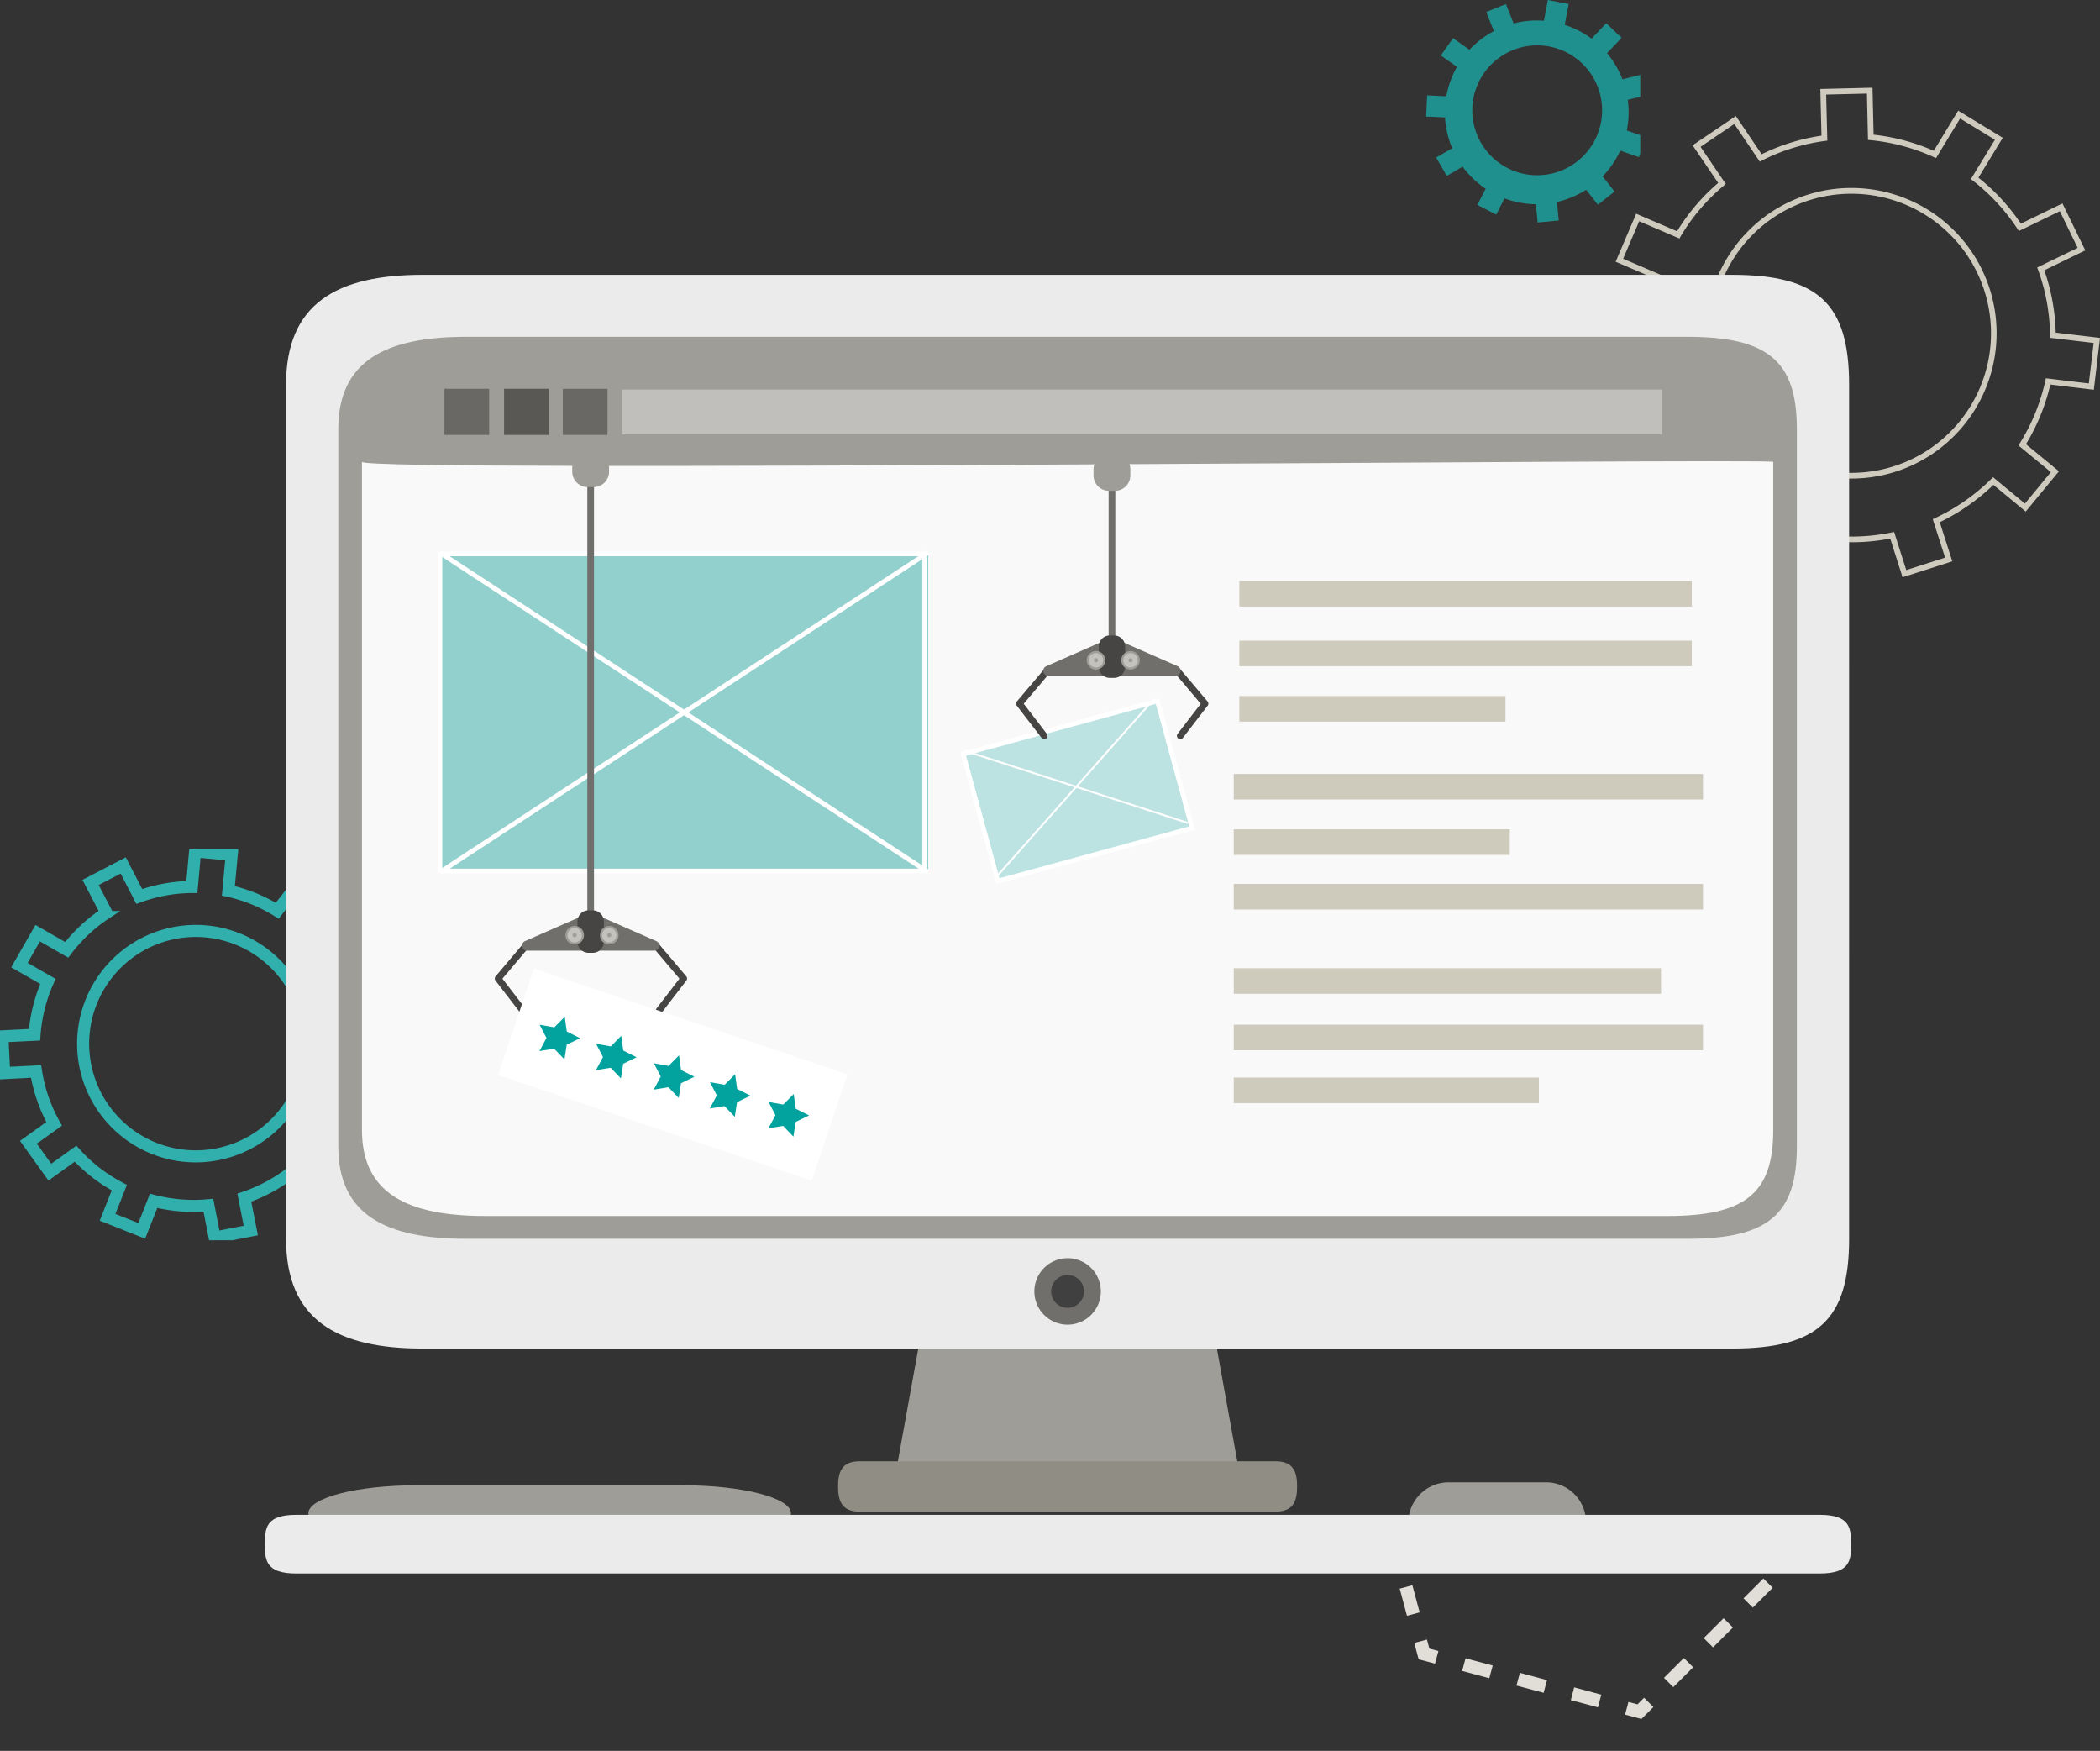<svg xmlns="http://www.w3.org/2000/svg" xmlns:xlink="http://www.w3.org/1999/xlink" width="278.659" height="232.279" viewBox="0 0 278.659 232.279">
  <rect x="0" y="0" width="278.659" height="232.279" fill="#333333" stroke="none"/>
  <defs>
    <clipPath id="clip-path">
      <rect id="사각형_4122" data-name="사각형 4122" width="106.163" height="25.554" fill="#fff" stroke="#707070" stroke-width="1"/>
    </clipPath>
    <clipPath id="clip-path-2">
      <rect id="사각형_4121" data-name="사각형 4121" width="51.759" height="51.913" fill="none"/>
    </clipPath>
    <clipPath id="clip-path-3">
      <rect id="사각형_4120" data-name="사각형 4120" width="65.666" height="65.223" fill="none"/>
    </clipPath>
    <clipPath id="clip-path-4">
      <rect id="사각형_4119" data-name="사각형 4119" width="210.482" height="172.287" fill="none"/>
    </clipPath>
    <clipPath id="clip-path-6">
      <rect id="사각형_4093" data-name="사각형 4093" width="187.267" height="100.121" fill="rgba(0,0,0,0)"/>
    </clipPath>
    <clipPath id="clip-path-7">
      <rect id="사각형_4110" data-name="사각형 4110" width="137.991" height="5.935" fill="none"/>
    </clipPath>
    <clipPath id="clip-path-8">
      <rect id="사각형_4112" data-name="사각형 4112" width="5.936" height="6.121" fill="none"/>
    </clipPath>
    <clipPath id="clip-path-11">
      <rect id="사각형_4123" data-name="사각형 4123" width="29.41" height="29.519" transform="translate(-1)" fill="none"/>
    </clipPath>
  </defs>
  <g id="그룹_2265" data-name="그룹 2265" transform="translate(-806.266 -306.362)">
    <g id="마스크_그룹_10" data-name="마스크 그룹 10" transform="translate(956.649 513.086)" clip-path="url(#clip-path)">
      <g id="그룹_2264" data-name="그룹 2264" transform="translate(29.944 -33.572)">
        <path id="패스_5858" data-name="패스 5858" d="M96.837,141.252l-1.2-.321-.449,1.681,2.171.583,1.587-1.588-1.233-1.233Z" transform="translate(-59.878 -88.3)" fill="#e0ded6"/>
        <path id="패스_5859" data-name="패스 5859" d="M54.925,132.771l-3.6-.966.449-1.685,3.6.968Zm-7.206-1.929-3.6-.966.451-1.683,3.6.965Zm-7.205-1.932-3.605-.966.45-1.683,3.607.964Z" transform="translate(-23.217 -79.422)" fill="#e0ded6"/>
        <path id="패스_5860" data-name="패스 5860" d="M22.531,122.767l-2.169-.582-.583-2.17,1.685-.45.321,1.2,1.2.322Z" transform="translate(-12.442 -75.211)" fill="#e0ded6"/>
        <path id="패스_5861" data-name="패스 5861" d="M10.676,79.3l-1.682.453-.967-3.6L9.71,75.7ZM8.743,72.094l-1.682.453-.965-3.6,1.682-.452ZM6.814,64.887l-1.684.454-.964-3.608,1.682-.45Z" transform="translate(-2.621 -38.549)" fill="#e0ded6"/>
        <path id="패스_5862" data-name="패스 5862" d="M0,44.245l.58,2.169,1.682-.45-.321-1.2.878-.878L1.588,42.657Z" transform="translate(0 -26.832)" fill="#e0ded6"/>
        <path id="패스_5863" data-name="패스 5863" d="M11.389,13.186l1.231,1.23,2.637-2.636L14.026,10.55Zm5.275-5.275L17.9,9.142,20.534,6.5,19.3,5.271ZM24.575,0,21.94,2.634l1.232,1.234,2.636-2.636Z" transform="translate(-7.164 0.001)" fill="#e0ded6"/>
        <path id="패스_5864" data-name="패스 5864" d="M144.163,43.53l-1.684.453-.967-3.6,1.685-.451Zm-1.931-7.205-1.683.449-.967-3.6,1.683-.451ZM140.3,29.12l-1.685.451-.967-3.606,1.685-.451Z" transform="translate(-86.587 -16.049)" fill="#e0ded6"/>
        <path id="패스_5865" data-name="패스 5865" d="M152.324,84.243l.321,1.2-.878.878L153,87.551l1.587-1.588-.579-2.172Z" transform="translate(-95.467 -52.708)" fill="#e0ded6"/>
        <path id="패스_5866" data-name="패스 5866" d="M123.527,98.95l-2.636,2.637-1.233-1.232,2.637-2.637Zm-5.274,5.274-2.638,2.64-1.234-1.233,2.639-2.64Zm-5.278,5.278-2.636,2.637-1.233-1.235,2.637-2.637Z" transform="translate(-68.632 -61.468)" fill="#e0ded6"/>
      </g>
    </g>
    <g id="그룹_2263" data-name="그룹 2263" transform="translate(806.266 418.981)">
      <g id="그룹_2262" data-name="그룹 2262" clip-path="url(#clip-path-2)">
        <path id="패스_5857" data-name="패스 5857" d="M28.253,51.913l-.843-4.32a21.768,21.768,0,0,1-6.843-.549L18.98,51.057l-5.1-2.022,1.575-3.961a21.392,21.392,0,0,1-5.475-4.242L6.545,43.3,3.351,38.845l3.44-2.461a21.285,21.285,0,0,1-2.262-6.549l-4.251.22L0,24.579l4.3-.215c0-.044.008-.088.012-.132A21.428,21.428,0,0,1,5.976,17.7L2.167,15.522l2.726-4.756,3.879,2.228a21.489,21.489,0,0,1,4.959-4.608L11.613,4.318l4.865-2.527,2.15,4.146a21.28,21.28,0,0,1,6.554-1.183L25.617,0l5.459.5-.45,4.822A21.268,21.268,0,0,1,36.718,7.8l3.014-3.865,4.32,3.376L41.012,11.2a21.5,21.5,0,0,1,3.811,5.316l4.655-1.632,1.809,5.175-4.632,1.615a21.454,21.454,0,0,1,.388,6.5c0,.018,0,.037-.005.055l4.722,1.126L50.484,34.69l-4.65-1.117a21.3,21.3,0,0,1-3.227,5.818l3.247,3.378-3.956,3.8-3.181-3.321a21.417,21.417,0,0,1-5.949,3.216l.866,4.4ZM14.663,48.7l3.98,1.579L20.2,46.333l.256.066a21.161,21.161,0,0,0,7.165.573l.27-.025.831,4.262,4.2-.824-.851-4.324.249-.084a20.832,20.832,0,0,0,6.234-3.371l.214-.168,3.141,3.279L45,42.753,41.81,39.429l.165-.205a20.711,20.711,0,0,0,3.385-6.1l.09-.256,4.591,1.1,1-4.164-4.65-1.108.028-.263q.017-.154.031-.309a20.831,20.831,0,0,0-.433-6.578l-.06-.262,4.571-1.594L49.11,15.647l-4.589,1.609-.117-.238a20.91,20.91,0,0,0-4-5.583l-.188-.188,3-3.829L39.836,4.781,36.861,8.595l-.229-.141a20.676,20.676,0,0,0-6.394-2.6L29.98,5.8l.442-4.749L26.16.653l-.429,4.7-.271,0A20.7,20.7,0,0,0,18.584,6.59l-.247.09L16.222,2.6l-3.8,1.974,2.09,4.015-.227.148a20.907,20.907,0,0,0-5.2,4.829l-.16.209-3.813-2.19L2.986,15.3l3.758,2.15-.111.248a20.822,20.822,0,0,0-1.72,6.591c-.012.128-.022.257-.032.385l-.02.264-4.232.211.217,4.276,4.189-.216.042.267a20.708,20.708,0,0,0,2.366,6.853l.13.234L4.189,38.984l2.494,3.48,3.384-2.43.18.2a20.8,20.8,0,0,0,5.73,4.439l.238.126Zm9.919-7.677A15.254,15.254,0,1,1,41.174,27.235,15.271,15.271,0,0,1,24.582,41.022m2.75-29.781A14.654,14.654,0,1,0,40.577,27.18,14.671,14.671,0,0,0,27.332,11.24" fill="#30afac" stroke="#30afac" stroke-width="1"/>
      </g>
    </g>
    <g id="그룹_2261" data-name="그룹 2261" transform="translate(1019.259 318)">
      <g id="그룹_2260" data-name="그룹 2260" clip-path="url(#clip-path-3)">
        <path id="패스_5856" data-name="패스 5856" d="M55.807,56.23,51.52,52.686A27.5,27.5,0,0,1,44.4,57.637l1.667,5.192-6.6,2.112-1.637-5.132a27.023,27.023,0,0,1-8.749.246L27.7,65.224l-6.692-1.791,1.386-5.162a26.9,26.9,0,0,1-7.461-4.583l-3.976,3.623L6.3,52.187l4.031-3.661-.094-.138a27.073,27.073,0,0,1-3.615-7.71L1.151,41.6,0,34.771l5.574-.934a27.143,27.143,0,0,1,1.148-8.476L1.393,23.086l2.725-6.369,5.424,2.326A26.891,26.891,0,0,1,15,12.632L11.608,7.64l5.736-3.885,3.428,5.07A26.893,26.893,0,0,1,28.707,6.36L28.553.168,35.478,0l.145,6.232a27.174,27.174,0,0,1,7.985,2.136l3.238-5.326,5.916,3.6-3.229,5.292a27.108,27.108,0,0,1,5.595,6.043l.039.058,5.515-2.687,3.029,6.23L58.274,24.22a26.907,26.907,0,0,1,1.513,8.271l5.88.7-.821,6.879-5.77-.693a27.063,27.063,0,0,1-3.232,7.911l4.372,3.6Zm-15.85,7.757,5.153-1.649-1.638-5.1.3-.141a26.72,26.72,0,0,0,7.458-5.185l.244-.241,4.229,3.5,3.444-4.173-4.3-3.541.176-.282a26.316,26.316,0,0,0,3.385-8.291l.074-.335,5.7.684.641-5.372-5.785-.685,0-.333a26.155,26.155,0,0,0-1.589-8.676l-.117-.321,5.369-2.6-2.366-4.866L54.9,19.012l-.183-.279c-.072-.109-.144-.218-.218-.327a26.326,26.326,0,0,0-5.7-6.077l-.268-.207L51.721,6.9,47.1,4.085,43.908,9.336,43.6,9.2a26.43,26.43,0,0,0-8.386-2.244l-.335-.033L34.739.777l-5.409.13.153,6.111-.337.045a26.134,26.134,0,0,0-8.33,2.587l-.3.151L17.141,4.808l-4.48,3.034,3.345,4.93-.263.22a26.152,26.152,0,0,0-5.721,6.723L9.853,20,4.517,17.712,2.389,22.687,7.65,24.932l-.1.327a26.4,26.4,0,0,0-1.2,8.883l.012.332-5.48.918.9,5.336,5.394-.914.091.331a26.307,26.307,0,0,0,3.6,7.816c.092.135.184.269.278.4l.192.274-3.964,3.6,3.641,4,3.918-3.57.255.226a26.16,26.16,0,0,0,7.806,4.8l.314.124L21.937,62.9l5.227,1.4,1.357-5.086.334.049A26.288,26.288,0,0,0,38.01,59l.334-.069Zm3.532-15.452A19.276,19.276,0,1,1,48.64,21.766a19.3,19.3,0,0,1-5.151,26.769M22.3,17.243a18.518,18.518,0,1,0,25.717,4.948A18.539,18.539,0,0,0,22.3,17.243" transform="translate(0 -0.001)" fill="#cecabd"/>
      </g>
    </g>
    <g id="그룹_2258" data-name="그룹 2258" transform="translate(841.412 342.818)">
      <g id="그룹_2257" data-name="그룹 2257" clip-path="url(#clip-path-4)">
        <g id="그룹_2256" data-name="그룹 2256">
          <g id="그룹_2255" data-name="그룹 2255" clip-path="url(#clip-path-4)">
            <path id="패스_5815" data-name="패스 5815" d="M513.949,522.859a5.311,5.311,0,0,1-5.269,5.349H495.724a5.349,5.349,0,0,1,0-10.7H508.68a5.309,5.309,0,0,1,5.269,5.349" transform="translate(-338.637 -357.316)" fill="#9f9d97"/>
            <path id="패스_5816" data-name="패스 5816" d="M82.69,522.488c0,2.053-6.43,3.714-14.362,3.714H33.017c-7.932,0-14.362-1.661-14.362-3.714s6.431-3.717,14.362-3.717H68.328c7.932,0,14.362,1.665,14.362,3.717" transform="translate(-12.88 -358.187)" fill="#9f9d97"/>
            <path id="패스_5817" data-name="패스 5817" d="M315.833,453.479c0,2.378-.909,3.229-3.447,3.229h-38.48c-2.539,0-4.023-.852-4.023-3.229l4.54-25.1c0-2.38,1.483-3.228,4.021-3.228h29.4c2.539,0,3.446.848,3.446,3.228Z" transform="translate(-186.342 -293.547)" fill="#9f9d97"/>
            <path id="패스_5818" data-name="패스 5818" d="M216.493,127.877c0,10.73-4.1,14.568-15.555,14.568H27.232c-11.456,0-18.149-3.838-18.149-14.568V14.567C9.083,3.841,15.776,0,27.232,0H200.937c11.454,0,15.555,3.842,15.555,14.568Z" transform="translate(-6.271 0.001)" fill="#ebebeb"/>
            <path id="패스_5819" data-name="패스 5819" d="M225.023,134c0,9.012-3.826,12.239-14.515,12.239H48.415c-10.69,0-16.936-3.228-16.936-12.239V38.819c0-9.01,6.247-12.238,16.936-12.238H210.508c10.689,0,14.515,3.228,14.515,12.238Z" transform="translate(-21.735 -18.353)" fill="#9f9d97"/>
            <path id="패스_5820" data-name="패스 5820" d="M338.679,425.851a4.41,4.41,0,1,1-4.411-4.409,4.411,4.411,0,0,1,4.411,4.409" transform="translate(-227.751 -290.986)" fill="#706f6b"/>
            <path id="패스_5821" data-name="패스 5821" d="M341.424,430.824a2.179,2.179,0,1,1-2.18-2.179,2.18,2.18,0,0,1,2.18,2.179" transform="translate(-232.727 -295.959)" fill="#404041"/>
            <g id="그룹_2242" data-name="그룹 2242" transform="translate(12.884 24.734)" opacity="0.94">
              <g id="그룹_2241" data-name="그룹 2241">
                <g id="그룹_2240" data-name="그룹 2240" clip-path="url(#clip-path-6)">
                  <path id="패스_5822" data-name="패스 5822" d="M228.888,168.631c0,8.392-3.7,11.4-14.045,11.4H58.007c-10.343,0-16.386-3-16.386-11.4V79.99c-.05,1.429,186.943-.5,187.267,0Z" transform="translate(-41.621 -79.905)" fill="#fff"/>
                </g>
              </g>
            </g>
            <path id="패스_5823" data-name="패스 5823" d="M306.626,511.823c0,1.845-.432,3.341-2.835,3.341H248.55c-2.4,0-2.837-1.5-2.837-3.341s.435-3.341,2.837-3.341h55.241c2.4,0,2.835,1.5,2.835,3.341" transform="translate(-169.653 -351.083)" fill="#8f8d84"/>
            <path id="패스_5824" data-name="패스 5824" d="M210.482,535.333c0,2.147-.139,3.889-4.164,3.889H4.164C.14,539.222,0,537.48,0,535.333s.14-3.893,4.164-3.893H206.318c4.025,0,4.164,1.744,4.164,3.893" transform="translate(0 -366.935)" fill="#ebebeb"/>
            <rect id="사각형_4094" data-name="사각형 4094" width="60.041" height="3.393" transform="translate(129.307 40.616)" fill="#cecabc"/>
            <rect id="사각형_4095" data-name="사각형 4095" width="60.041" height="3.393" transform="translate(129.307 48.532)" fill="#cecabc"/>
            <rect id="사각형_4096" data-name="사각형 4096" width="35.318" height="3.393" transform="translate(129.307 55.883)" fill="#cecabc"/>
            <rect id="사각형_4097" data-name="사각형 4097" width="62.267" height="3.393" transform="translate(128.565 66.213)" fill="#cecabc"/>
            <rect id="사각형_4098" data-name="사각형 4098" width="62.267" height="3.393" transform="translate(128.565 80.809)" fill="#cecabc"/>
            <rect id="사각형_4099" data-name="사각형 4099" width="56.699" height="3.393" transform="translate(128.565 91.992)" fill="#cecabc"/>
            <rect id="사각형_4100" data-name="사각형 4100" width="62.267" height="3.393" transform="translate(128.565 99.479)" fill="#cecabc"/>
            <rect id="사각형_4101" data-name="사각형 4101" width="40.493" height="3.393" transform="translate(128.565 106.492)" fill="#cecabc"/>
            <rect id="사각형_4102" data-name="사각형 4102" width="36.627" height="3.393" transform="translate(128.565 73.564)" fill="#cecabc"/>
            <rect id="사각형_4103" data-name="사각형 4103" width="64.794" height="42.38" transform="translate(23.236 36.867)" fill="#92d0ce"/>
            <path id="패스_5825" data-name="패스 5825" d="M138.986,161.3H74.061V118.615h64.925Zm-64.307-.618h63.689V119.234H74.679Z" transform="translate(-51.136 -81.898)" fill="#fff"/>
            <rect id="사각형_4104" data-name="사각형 4104" width="0.623" height="77.423" transform="translate(23.065 37.128) rotate(-56.812)" fill="#fff"/>
            <rect id="사각형_4105" data-name="사각형 4105" width="77.423" height="0.623" transform="matrix(0.837, -0.548, 0.548, 0.837, 23.07, 78.994)" fill="#fff"/>
            <rect id="사각형_4106" data-name="사각형 4106" width="26.711" height="17.471" transform="translate(92.666 63.573) rotate(-15.262)" fill="#bce2e2"/>
            <path id="패스_5826" data-name="패스 5826" d="M329.261,198.885,302.9,206.078l-4.762-17.451,26.365-7.194Zm-25.931,6.434,25.172-6.868-4.436-16.258-25.172,6.868Z" transform="translate(-205.847 -125.271)" fill="#fff"/>
            <rect id="사각형_4107" data-name="사각형 4107" width="0.251" height="31.189" transform="translate(92.781 63.244) rotate(-72.074)" fill="#fff"/>
            <rect id="사각형_4108" data-name="사각형 4108" width="31.189" height="0.251" transform="translate(97.219 79.512) rotate(-48.45)" fill="#fff"/>
            <g id="그룹_2245" data-name="그룹 2245" transform="translate(47.402 15.228)" opacity="0.35">
              <g id="그룹_2244" data-name="그룹 2244">
                <g id="그룹_2243" data-name="그룹 2243" clip-path="url(#clip-path-7)">
                  <rect id="사각형_4109" data-name="사각형 4109" width="137.991" height="5.935" transform="translate(0 0)" fill="#fff"/>
                </g>
              </g>
            </g>
            <g id="그룹_2248" data-name="그룹 2248" transform="translate(39.532 15.123)" opacity="0.6">
              <g id="그룹_2247" data-name="그룹 2247">
                <g id="그룹_2246" data-name="그룹 2246" clip-path="url(#clip-path-8)">
                  <rect id="사각형_4111" data-name="사각형 4111" width="5.936" height="6.122" transform="translate(0 0)" fill="#464543"/>
                </g>
              </g>
            </g>
            <g id="그룹_2251" data-name="그룹 2251" transform="translate(31.741 15.123)" opacity="0.78">
              <g id="그룹_2250" data-name="그룹 2250">
                <g id="그룹_2249" data-name="그룹 2249" clip-path="url(#clip-path-8)">
                  <rect id="사각형_4113" data-name="사각형 4113" width="5.936" height="6.122" transform="translate(0 0)" fill="#464543"/>
                </g>
              </g>
            </g>
            <g id="그룹_2254" data-name="그룹 2254" transform="translate(23.826 15.123)" opacity="0.6">
              <g id="그룹_2253" data-name="그룹 2253">
                <g id="그룹_2252" data-name="그룹 2252" clip-path="url(#clip-path-8)">
                  <rect id="사각형_4115" data-name="사각형 4115" width="5.936" height="6.122" transform="translate(0 0)" fill="#464543"/>
                </g>
              </g>
            </g>
            <path id="패스_5827" data-name="패스 5827" d="M390.686,177.987a.444.444,0,0,1-.352-.715l3.066-3.985-3.381-4a.444.444,0,1,1,.678-.574l3.612,4.269a.443.443,0,0,1,.013.557l-3.284,4.269a.442.442,0,0,1-.352.173" transform="translate(-269.217 -116.383)" fill="#464543"/>
            <path id="패스_5828" data-name="패스 5828" d="M325.745,177.987a.444.444,0,0,0,.352-.715l-3.065-3.985,3.381-4a.444.444,0,1,0-.678-.574l-3.612,4.269a.443.443,0,0,0-.013.557l3.284,4.269a.443.443,0,0,0,.352.173" transform="translate(-222.337 -116.383)" fill="#464543"/>
            <path id="패스_5829" data-name="패스 5829" d="M362.2,112.617h-.145a.373.373,0,0,1-.371-.371V90.085a.373.373,0,0,1,.371-.371h.145a.373.373,0,0,1,.371.371v22.16a.373.373,0,0,1-.371.371" transform="translate(-249.723 -61.943)" fill="#706f6b"/>
            <path id="패스_5830" data-name="패스 5830" d="M358.068,81.688h-.8a2.048,2.048,0,0,1-2.043-2.043v-.8a2.048,2.048,0,0,1,2.043-2.043h.8a2.049,2.049,0,0,1,2.043,2.043v.8a2.049,2.049,0,0,1-2.043,2.043" transform="translate(-245.267 -53.03)" fill="#9f9d97"/>
            <path id="패스_5831" data-name="패스 5831" d="M342.79,160.608h-8.449a.662.662,0,0,1-.266-1.269l2.911-1.277,5.537-2.43a.661.661,0,0,1,.532,0l5.537,2.43,2.911,1.277a.662.662,0,0,1-.266,1.269Z" transform="translate(-230.389 -107.418)" fill="#706f6b"/>
            <path id="패스_5832" data-name="패스 5832" d="M359.5,160.2h-.573a1.469,1.469,0,0,1-1.464-1.464v-2.7a1.469,1.469,0,0,1,1.464-1.464h.573a1.469,1.469,0,0,1,1.464,1.464v2.7A1.469,1.469,0,0,1,359.5,160.2" transform="translate(-246.809 -106.727)" fill="#464543"/>
            <path id="패스_5833" data-name="패스 5833" d="M369.583,162.455a1.23,1.23,0,1,1-1.23-1.23,1.23,1.23,0,0,1,1.23,1.23" transform="translate(-253.481 -111.318)" fill="#9f9d97"/>
            <path id="패스_5834" data-name="패스 5834" d="M369.919,163.064a.957.957,0,1,1-.956-.956.956.956,0,0,1,.956.956" transform="translate(-254.091 -111.928)" fill="#c4c2be"/>
            <path id="패스_5835" data-name="패스 5835" d="M370.76,164.588a.273.273,0,1,1-.273-.273.273.273,0,0,1,.273.273" transform="translate(-255.615 -113.452)" fill="#9f9d97"/>
            <path id="패스_5836" data-name="패스 5836" d="M354.76,162.455a1.23,1.23,0,1,1-1.23-1.23,1.23,1.23,0,0,1,1.23,1.23" transform="translate(-243.246 -111.318)" fill="#9f9d97"/>
            <path id="패스_5837" data-name="패스 5837" d="M355.1,163.064a.957.957,0,1,1-.956-.956.956.956,0,0,1,.956.956" transform="translate(-243.856 -111.928)" fill="#c4c2be"/>
            <path id="패스_5838" data-name="패스 5838" d="M355.937,164.588a.273.273,0,1,1-.273-.273.273.273,0,0,1,.273.273" transform="translate(-245.38 -113.452)" fill="#9f9d97"/>
            <path id="패스_5839" data-name="패스 5839" d="M167.226,295.809a.444.444,0,0,1-.352-.715l3.065-3.985-3.381-4a.444.444,0,1,1,.678-.574l3.612,4.269a.444.444,0,0,1,.013.557l-3.284,4.269a.443.443,0,0,1-.352.173" transform="translate(-114.928 -197.734)" fill="#464543"/>
            <path id="패스_5840" data-name="패스 5840" d="M102.285,295.809a.444.444,0,0,0,.352-.715l-3.065-3.985,3.381-4a.444.444,0,1,0-.678-.574l-3.612,4.269a.444.444,0,0,0-.013.557l3.284,4.269a.443.443,0,0,0,.352.173" transform="translate(-68.048 -197.734)" fill="#464543"/>
            <path id="패스_5841" data-name="패스 5841" d="M138.737,143.768h-.145a.373.373,0,0,1-.371-.371V82.378a.373.373,0,0,1,.371-.371h.145a.373.373,0,0,1,.371.371V143.4a.373.373,0,0,1-.371.371" transform="translate(-95.434 -56.622)" fill="#706f6b"/>
            <path id="패스_5842" data-name="패스 5842" d="M134.608,80.1h-.8a2.048,2.048,0,0,1-2.043-2.043v-.8a2.048,2.048,0,0,1,2.043-2.043h.8a2.049,2.049,0,0,1,2.043,2.043v.8a2.049,2.049,0,0,1-2.043,2.043" transform="translate(-90.978 -51.936)" fill="#9f9d97"/>
            <path id="패스_5843" data-name="패스 5843" d="M119.33,278.43h-8.449a.663.663,0,0,1-.266-1.269l2.911-1.277,5.537-2.43a.661.661,0,0,1,.532,0l5.537,2.43,2.911,1.277a.662.662,0,0,1-.266,1.269Z" transform="translate(-76.1 -188.769)" fill="#706f6b"/>
            <path id="패스_5844" data-name="패스 5844" d="M136.035,278.02h-.573A1.469,1.469,0,0,1,134,276.556v-2.7a1.469,1.469,0,0,1,1.464-1.464h.573a1.469,1.469,0,0,1,1.464,1.464v2.7a1.469,1.469,0,0,1-1.464,1.465" transform="translate(-92.519 -188.077)" fill="#464543"/>
            <path id="패스_5845" data-name="패스 5845" d="M146.123,280.277a1.23,1.23,0,1,1-1.23-1.23,1.23,1.23,0,0,1,1.23,1.23" transform="translate(-99.193 -192.669)" fill="#9f9d97"/>
            <path id="패스_5846" data-name="패스 5846" d="M146.459,280.887a.956.956,0,1,1-.956-.957.956.956,0,0,1,.956.957" transform="translate(-99.802 -193.278)" fill="#c4c2be"/>
            <path id="패스_5847" data-name="패스 5847" d="M147.3,282.41a.273.273,0,1,1-.273-.273.273.273,0,0,1,.273.273" transform="translate(-101.326 -194.802)" fill="#9f9d97"/>
            <path id="패스_5848" data-name="패스 5848" d="M131.3,280.277a1.23,1.23,0,1,1-1.23-1.23,1.23,1.23,0,0,1,1.23,1.23" transform="translate(-88.958 -192.669)" fill="#9f9d97"/>
            <path id="패스_5849" data-name="패스 5849" d="M131.636,280.887a.956.956,0,1,1-.956-.957.956.956,0,0,1,.956.957" transform="translate(-89.568 -193.278)" fill="#c4c2be"/>
            <path id="패스_5850" data-name="패스 5850" d="M132.477,282.41a.273.273,0,1,1-.273-.273.273.273,0,0,1,.273.273" transform="translate(-91.091 -194.802)" fill="#9f9d97"/>
            <rect id="사각형_4117" data-name="사각형 4117" width="14.887" height="43.909" transform="translate(30.95 106.143) rotate(-71.362)" fill="#fff"/>
            <g id="그룹_2259" data-name="그룹 2259" transform="translate(36.435 98.428)">
              <path id="패스_5851" data-name="패스 5851" d="M123.1,320.812l-1.766-.886-.271-1.957-1.388,1.405-1.945-.347.908,1.755-.931,1.742,1.949-.321,1.369,1.424.3-1.953Z" transform="translate(-117.705 -317.969)" fill="#02a39f"/>
              <path id="패스_5852" data-name="패스 5852" d="M147.318,328.981l-1.766-.886-.271-1.957-1.388,1.405-1.945-.347.908,1.755-.931,1.742,1.949-.321,1.369,1.424.3-1.953Z" transform="translate(-134.427 -323.61)" fill="#02a39f"/>
              <path id="패스_5853" data-name="패스 5853" d="M172.086,337.335l-1.766-.886-.271-1.957-1.388,1.405-1.945-.347.908,1.755-.931,1.742,1.949-.321,1.369,1.424.3-1.953Z" transform="translate(-151.528 -329.378)" fill="#02a39f"/>
              <path id="패스_5854" data-name="패스 5854" d="M196.125,345.442l-1.766-.886-.271-1.957L192.7,344l-1.945-.347.908,1.755-.931,1.742,1.949-.321,1.369,1.424.3-1.953Z" transform="translate(-168.126 -334.976)" fill="#02a39f"/>
              <path id="패스_5855" data-name="패스 5855" d="M221.258,353.919l-1.766-.886-.271-1.957-1.388,1.405-1.945-.347.908,1.755-.931,1.742,1.949-.321,1.369,1.424.3-1.953Z" transform="translate(-185.48 -340.829)" fill="#02a39f"/>
            </g>
          </g>
        </g>
      </g>
    </g>
    <g id="그룹_2267" data-name="그룹 2267" transform="translate(995.508 306.362)" opacity="0.8">
      <g id="그룹_2266" data-name="그룹 2266" transform="translate(0 0)" clip-path="url(#clip-path-11)">
        <path id="패스_5867" data-name="패스 5867" d="M29.41,12.594l-.669-2.732-2.694.662q-.033-.084-.066-.169A12.171,12.171,0,0,0,24,7.052l1.935-2.033L23.895,3.082,21.954,5.129A12.248,12.248,0,0,0,18.382,3.3l.531-2.77L16.151,0l-.523,2.755a12.1,12.1,0,0,0-4.017.356L10.579.543,7.97,1.593,8.993,4.127a12.1,12.1,0,0,0-3.242,2.48L3.576,5.062,1.95,7.356,4.091,8.872a12.249,12.249,0,0,0-1.411,3.9L.129,12.65,0,15.459l2.508.113a12.167,12.167,0,0,0,.866,3.884q.043.1.086.208L1.33,20.9,2.741,23.33l2.1-1.222a12.123,12.123,0,0,0,3.06,2.929L6.8,27.186l2.5,1.283,1.1-2.153a12.2,12.2,0,0,0,4.163.777l.234,2.425,2.8-.273-.241-2.452a12.3,12.3,0,0,0,3.876-1.616l1.558,1.977L25,25.413,23.413,23.4a12.2,12.2,0,0,0,2.339-3.417l2.488.858.915-2.659-2.532-.868a12.121,12.121,0,0,0,.129-4.076ZM17.953,22.625a8.614,8.614,0,1,1,4.774-11.207,8.614,8.614,0,0,1-4.774,11.207" transform="translate(0 0)" fill="#1ca8a5"/>
      </g>
    </g>
  </g>
</svg>
